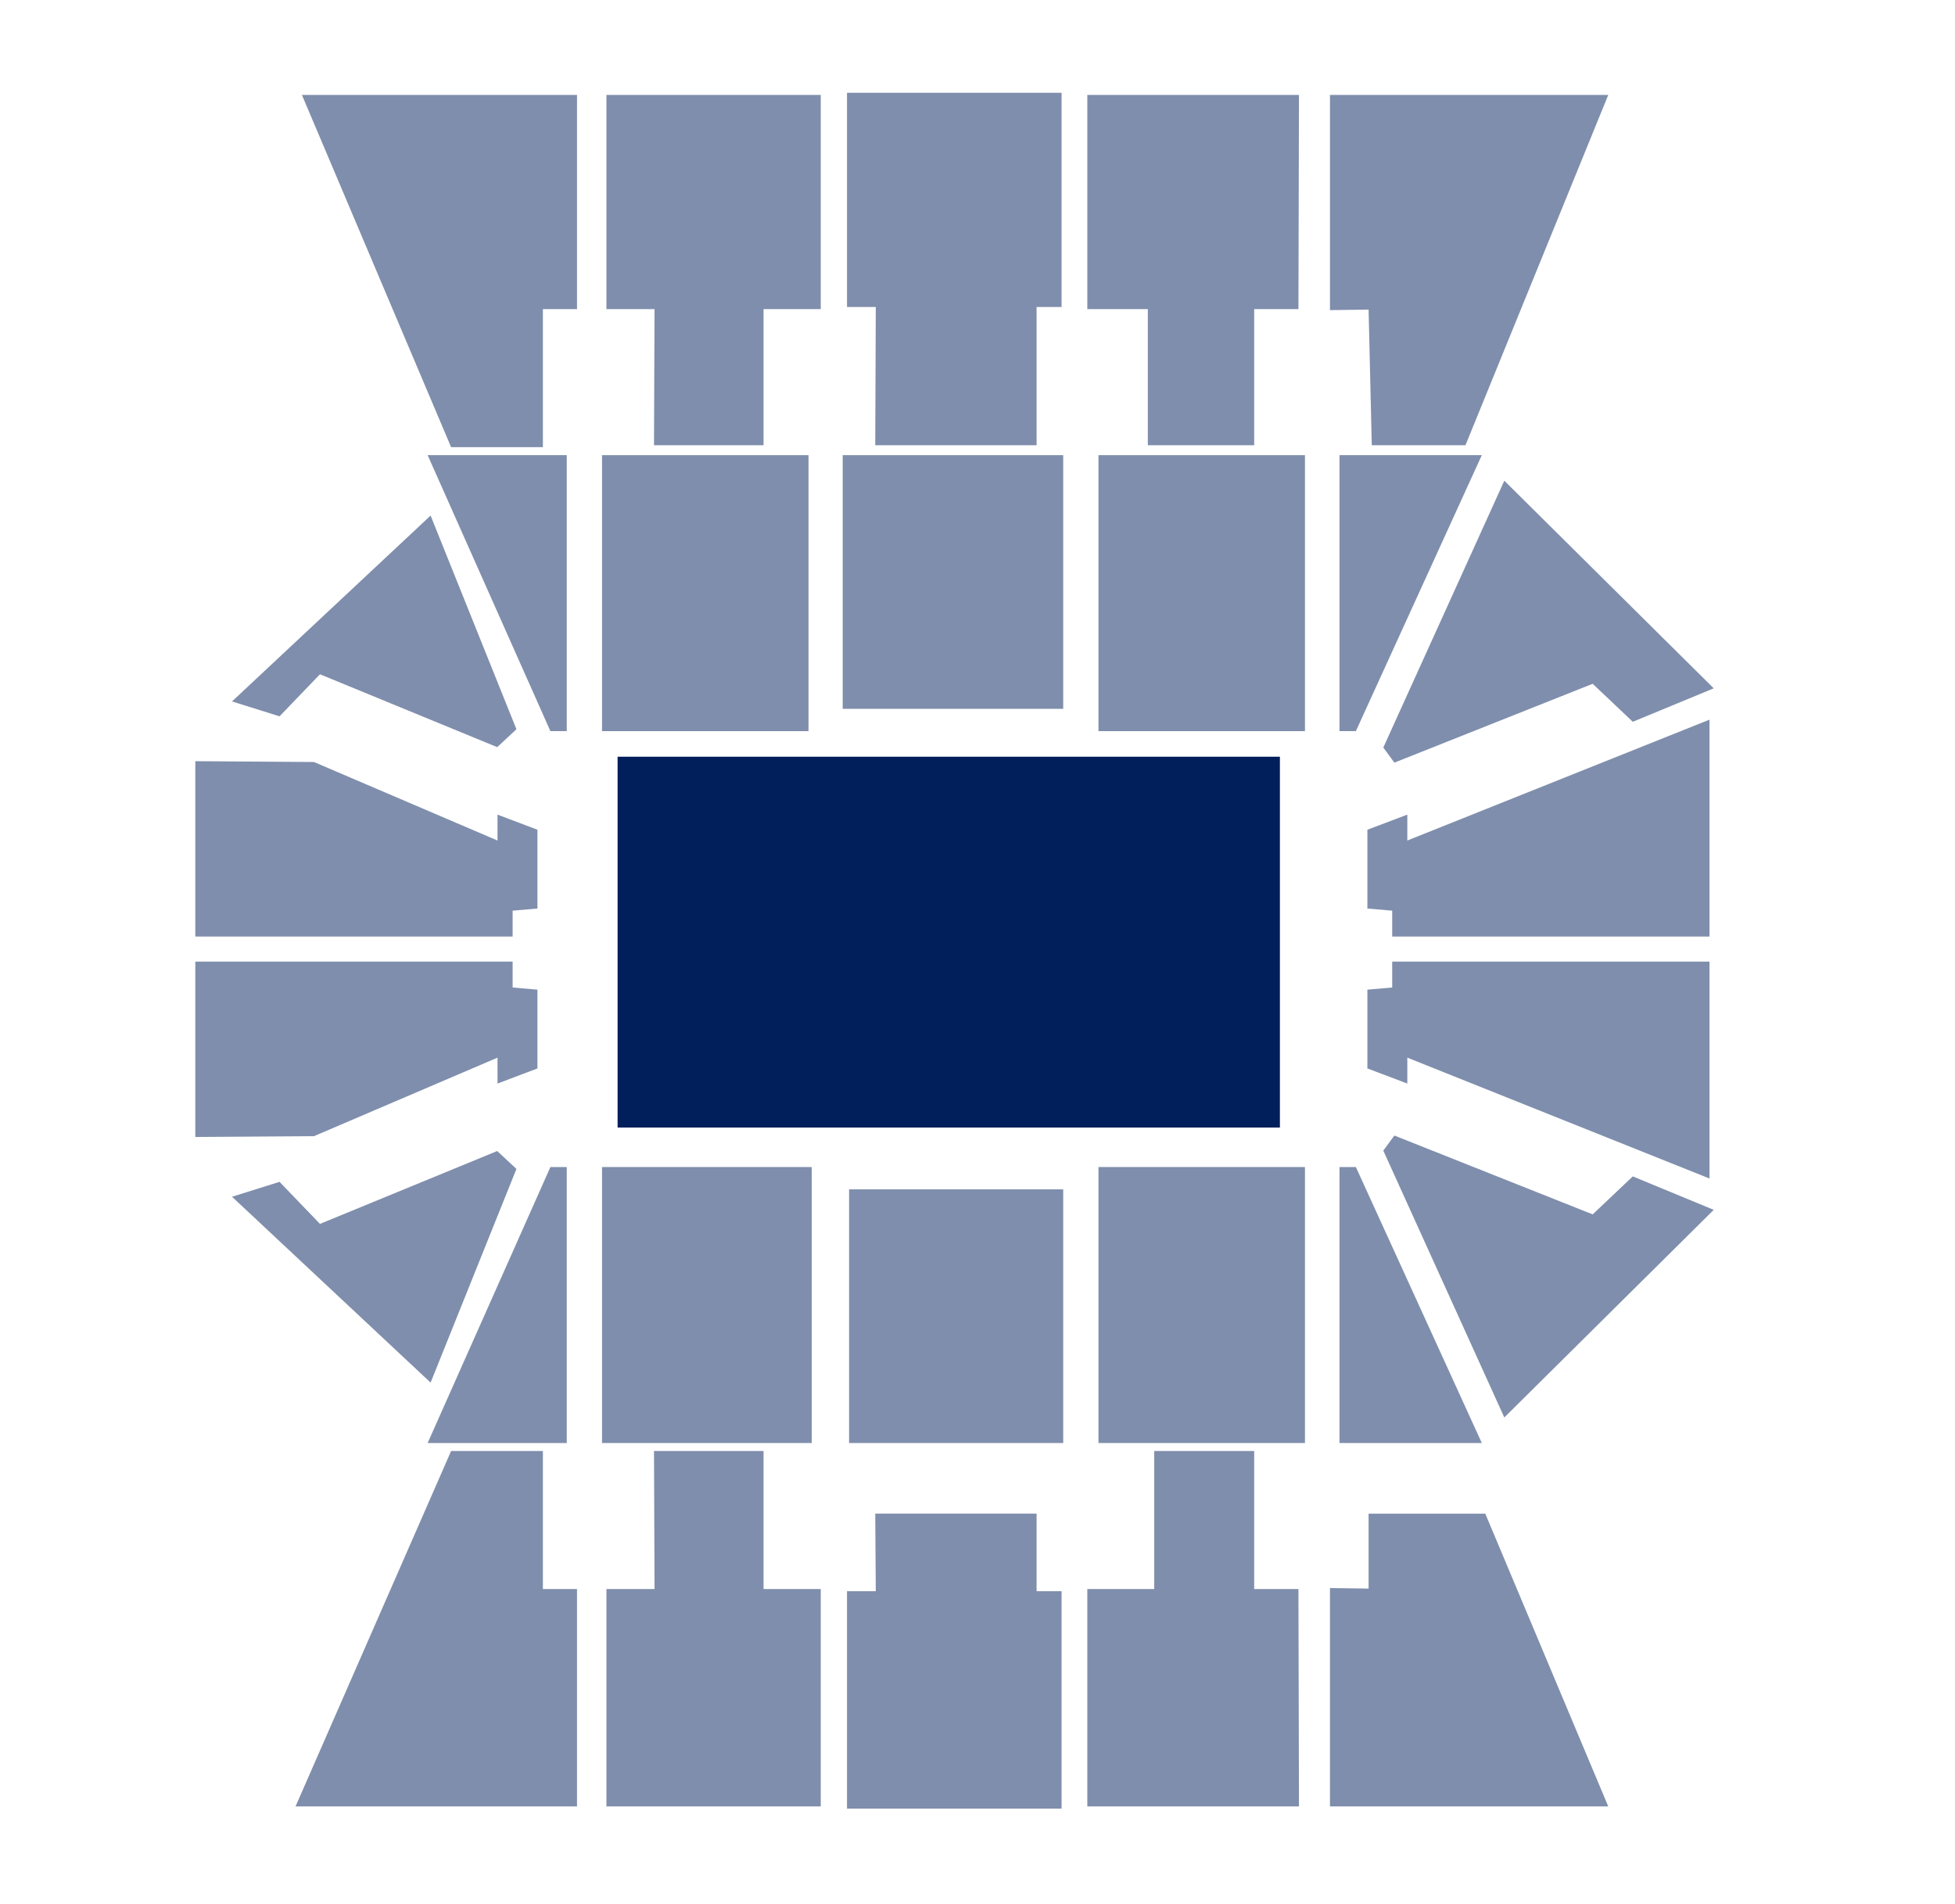 <svg id="McCarthey_Athletic_Center" xmlns="http://www.w3.org/2000/svg" xmlns:xlink="http://www.w3.org/1999/xlink" viewBox="0 0 612 596">
    <path id="section116" fill="#001F5B" fill-opacity=".5" d="M92.512 565.544l48.704-111.273h28.731v43.209h10.683v68.064z"/>
    <path id="section112" fill="#001F5B" fill-opacity=".5" d="M503.456 565.544l-38.496-91.655h-36.532v23.451l-12.089-.169v68.373z"/>
    <path id="section115" fill="#001F5B" fill-opacity=".5" d="M189.839 565.544h67.09V497.48h-17.906v-43.209h-34.292l.169 43.209h-15.061z"/>
    <path id="section113" fill="#001F5B" fill-opacity=".5" d="M340.378 565.544h66.258l-.169-68.064h-13.852v-43.209h-31.291v43.209h-20.946z"/>
    <path id="section114" fill="#001F5B" fill-opacity=".5" d="M265.152 566.22h67.171v-68.064h-7.825v-24.29H273.99l.169 24.29h-9.007z"/>
    <path id="section116lower" fill="#001F5B" fill-opacity=".5" d="M133.869 451.768h43.551v-86.401h-5.122z"/>
    <path id="section112lower" fill="#001F5B" fill-opacity=".5" d="M463.874 451.768h-44.551v-86.401h5.122z"/>
    <path id="section115lower" fill="#001F5B" fill-opacity=".5" d="M188.461 365.367h65.637v86.4h-65.637z"/>
    <path id="section114lower" fill="#001F5B" fill-opacity=".5" d="M265.801 372.35h67.029v79.418h-67.029z"/>
    <path id="section113lower" fill="#001F5B" fill-opacity=".5" d="M343.871 365.367h64.637v86.4h-64.637z"/>
    <path id="section117" fill="#001F5B" fill-opacity=".5" d="M134.797 432.851l26.869-66.894-6.021-5.603-55.479 22.812-12.667-13.167-14.866 4.667z"/>
    <path id="section111" fill="#001F5B" fill-opacity=".5" d="M470.915 443.768l65.556-65-25.338-10.473-12.556 11.893-62.079-24.687-3.463 4.727z"/>
    <path id="section110" fill="#001F5B" fill-opacity=".5" d="M535.146 368.957V301.05h-99.327v8.108l-7.77.676v24.663l12.5 4.73v-8.109z"/>
    <path id="section118" fill="#001F5B" fill-opacity=".5" d="M61.146 355.957V301.05h99.328v8.108l7.77.676v24.663l-12.5 4.73v-8.109l-57.463 24.585z"/>
    <path id="section103" fill="#001F5B" fill-opacity=".5" d="M94.512 29.719l46.704 110.273h28.731v-43.21h10.683V29.719z"/>
    <path id="section107" fill="#001F5B" fill-opacity=".5" d="M503.456 29.719L458.75 139.396h-29.322l-1-42.473-12.089.169V29.719z"/>
    <path id="section104" fill="#001F5B" fill-opacity=".5" d="M189.839 29.719h67.09v67.063h-17.906v42.614h-34.292l.169-42.614h-15.061z"/>
    <path id="section106" fill="#001F5B" fill-opacity=".5" d="M340.378 29.719h66.258l-.169 67.063h-13.852v42.614h-33.291V96.782h-18.946z"/>
    <path id="section105" fill="#001F5B" fill-opacity=".5" d="M265.152 29.043h67.171v67.063h-7.825v43.29H273.99l.169-43.29h-9.007z"/>
    <path id="section103lower" fill="#001F5B" fill-opacity=".5" d="M133.869 142.495h43.551v86.401h-5.122z"/>
    <path id="section107lower" fill="#001F5B" fill-opacity=".5" d="M463.874 142.495h-44.551v86.401h5.122z"/>
    <path id="section104lower" fill="#001F5B" fill-opacity=".5" d="M188.461 142.495h64.637v86.4h-64.637z"/>
    <path id="section105lower" fill="#001F5B" fill-opacity=".5" d="M263.801 142.495h69.029v79.418h-69.029z"/>
    <path id="section106lower" fill="#001F5B" fill-opacity=".5" d="M343.871 142.495h64.637v86.4h-64.637z"/>
    <path id="section102" fill="#001F5B" fill-opacity=".5" d="M134.797 161.412l26.869 66.894-6.021 5.602-55.479-22.811-12.667 13.167-14.866-4.667z"/>
    <path id="section108" fill="#001F5B" fill-opacity=".5" d="M470.915 150.495l65.556 65-25.338 10.473-12.556-11.893-62.079 24.687-3.463-4.727z"/>
    <path id="section109" fill="#001F5B" fill-opacity=".5" d="M535.146 225.306v67.907h-99.327v-8.109l-7.77-.675v-24.663l12.5-4.73v8.109z"/>
    <path id="section101" fill="#001F5B" fill-opacity=".5" d="M61.146 238.306v54.907h99.328v-8.109l7.77-.675v-24.663l-12.5-4.73v8.109L98.281 238.56z"/>
    <path id="floor" fill="#001F5B" d="M193.333 236.908h207.333V353H193.333z"/>
</svg>
